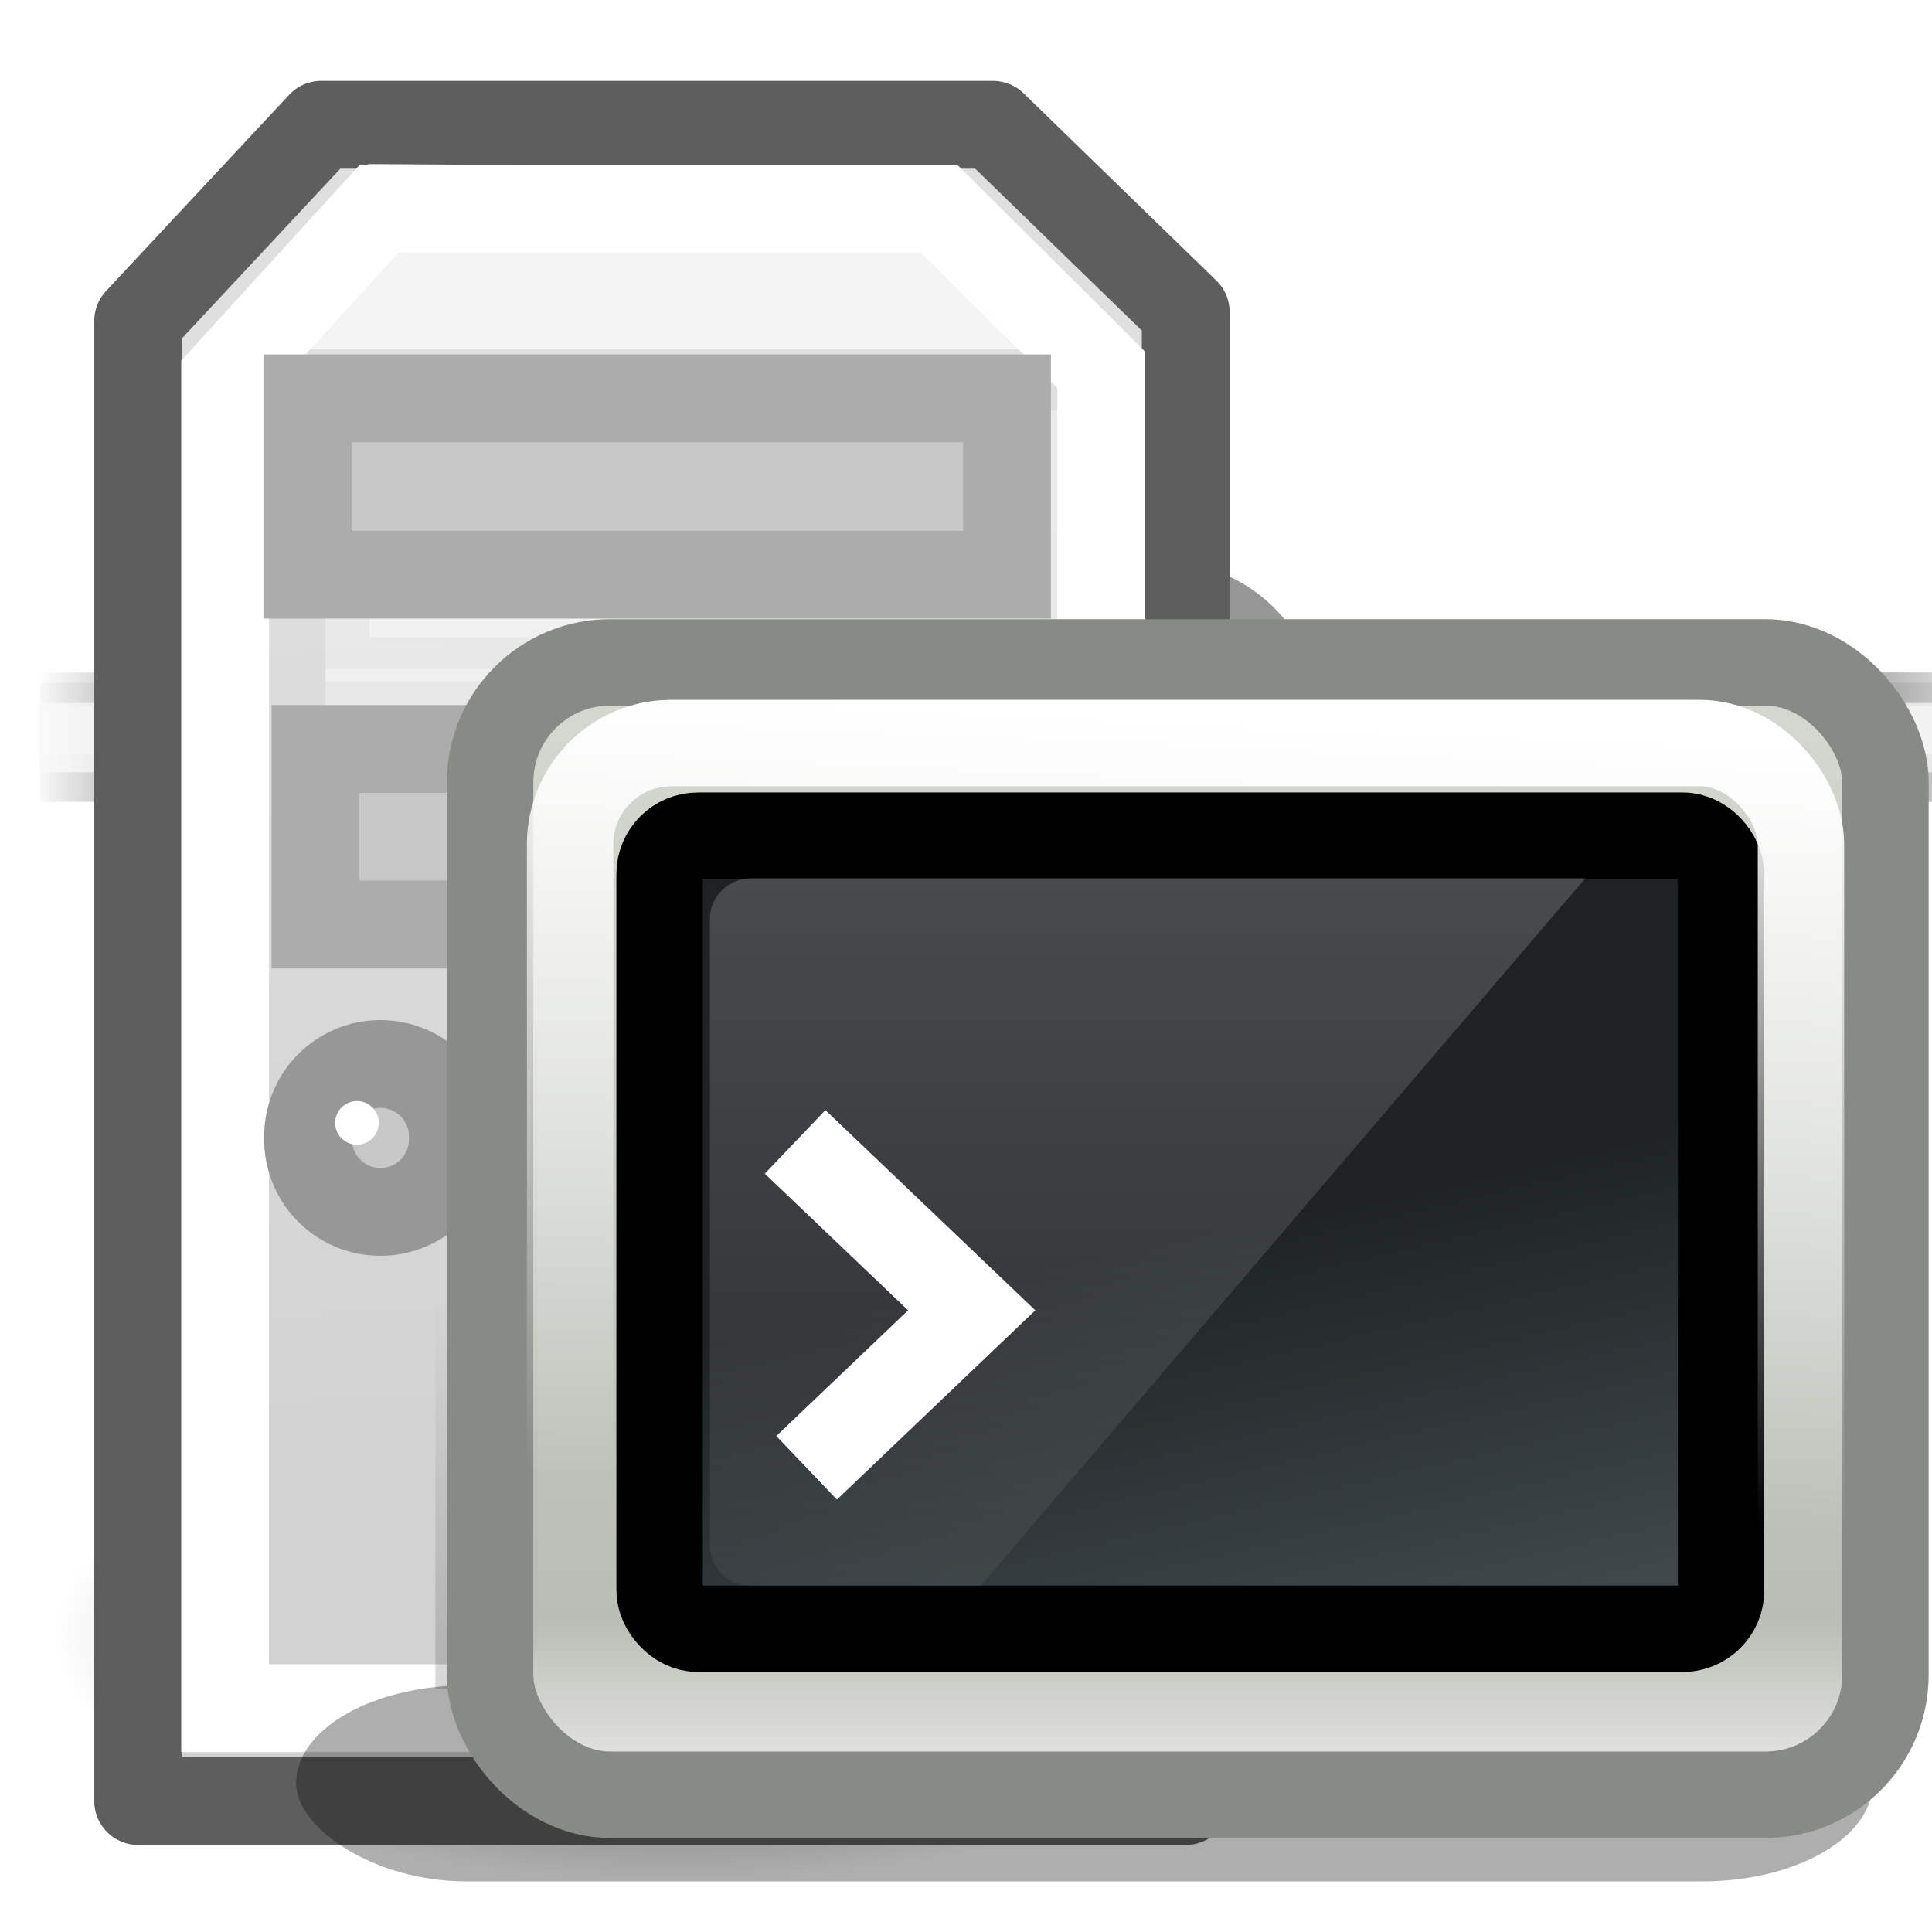 <?xml version="1.0" encoding="UTF-8" standalone="no"?>
<!-- Created with Inkscape (http://www.inkscape.org/) -->
<svg
   xmlns:dc="http://purl.org/dc/elements/1.1/"
   xmlns:cc="http://web.resource.org/cc/"
   xmlns:rdf="http://www.w3.org/1999/02/22-rdf-syntax-ns#"
   xmlns:svg="http://www.w3.org/2000/svg"
   xmlns="http://www.w3.org/2000/svg"
   xmlns:xlink="http://www.w3.org/1999/xlink"
   xmlns:sodipodi="http://sodipodi.sourceforge.net/DTD/sodipodi-0.dtd"
   xmlns:inkscape="http://www.inkscape.org/namespaces/inkscape"
   sodipodi:docname="yast-ssh-server.svg"
   sodipodi:docbase="/home/jimmac/src/cvs/gnome/nld-ui/trunk/tango-yast2-theme/icons/scalable/apps"
   inkscape:version="0.45+devel"
   sodipodi:version="0.32"
   id="svg1288"
   height="22"
   width="22"
   inkscape:output_extension="org.inkscape.output.svg.inkscape"
   version="1.0">
  <defs
     id="defs3">
    <linearGradient
       id="linearGradient5668">
      <stop
         style="stop-color:#1e2224;stop-opacity:1;"
         offset="0"
         id="stop5670" />
      <stop
         style="stop-color:#3f474a;stop-opacity:1;"
         offset="1"
         id="stop5672" />
    </linearGradient>
    <linearGradient
       inkscape:collect="always"
       id="linearGradient5537">
      <stop
         style="stop-color:#ffffff;stop-opacity:1;"
         offset="0"
         id="stop5539" />
      <stop
         style="stop-color:#ffffff;stop-opacity:0;"
         offset="1"
         id="stop5541" />
    </linearGradient>
    <linearGradient
       inkscape:collect="always"
       id="linearGradient5502">
      <stop
         style="stop-color:#ffffff;stop-opacity:1;"
         offset="0"
         id="stop5504" />
      <stop
         style="stop-color:#ffffff;stop-opacity:0;"
         offset="1"
         id="stop5506" />
    </linearGradient>
    <linearGradient
       inkscape:collect="always"
       id="linearGradient5490">
      <stop
         style="stop-color:#d3d7cf;stop-opacity:1;"
         offset="0"
         id="stop5492" />
      <stop
         id="stop5498"
         offset="0.832"
         style="stop-color:#babdb6;stop-opacity:1" />
      <stop
         style="stop-color:#eeeeec;stop-opacity:1"
         offset="1"
         id="stop5494" />
    </linearGradient>
    <linearGradient
       id="linearGradient3264">
      <stop
         id="stop3266"
         offset="0"
         style="stop-color:#c9c9c9;stop-opacity:1;" />
      <stop
         style="stop-color:#f8f8f8;stop-opacity:1;"
         offset="0.25"
         id="stop3276" />
      <stop
         style="stop-color:#e2e2e2;stop-opacity:1;"
         offset="0.5"
         id="stop3272" />
      <stop
         id="stop3274"
         offset="0.75"
         style="stop-color:#b0b0b0;stop-opacity:1;" />
      <stop
         id="stop3268"
         offset="1"
         style="stop-color:#c9c9c9;stop-opacity:1;" />
    </linearGradient>
    <linearGradient
       id="linearGradient4126">
      <stop
         id="stop4128"
         offset="0"
         style="stop-color:#ffffff;stop-opacity:1;" />
      <stop
         id="stop4130"
         offset="1"
         style="stop-color:#ffffff;stop-opacity:0.165;" />
    </linearGradient>
    <radialGradient
       inkscape:collect="always"
       xlink:href="#linearGradient4750"
       id="radialGradient1558"
       gradientUnits="userSpaceOnUse"
       gradientTransform="scale(1.037,0.964)"
       cx="18.634"
       cy="17.486"
       fx="18.934"
       fy="17.81"
       r="40.693" />
    <radialGradient
       inkscape:collect="always"
       xlink:href="#linearGradient4750"
       id="radialGradient1554"
       gradientUnits="userSpaceOnUse"
       gradientTransform="scale(1.037,0.964)"
       cx="18.634"
       cy="17.486"
       fx="18.934"
       fy="17.81"
       r="40.693" />
    <radialGradient
       inkscape:collect="always"
       xlink:href="#linearGradient4750"
       id="radialGradient1550"
       gradientUnits="userSpaceOnUse"
       gradientTransform="scale(1.037,0.964)"
       cx="18.634"
       cy="17.486"
       fx="18.934"
       fy="17.81"
       r="40.693" />
    <radialGradient
       inkscape:collect="always"
       xlink:href="#linearGradient4750"
       id="radialGradient1546"
       gradientUnits="userSpaceOnUse"
       gradientTransform="scale(1.037,0.964)"
       cx="18.634"
       cy="17.486"
       fx="18.934"
       fy="17.81"
       r="40.693" />
    <radialGradient
       inkscape:collect="always"
       xlink:href="#linearGradient4750"
       id="radialGradient1542"
       gradientUnits="userSpaceOnUse"
       gradientTransform="scale(1.037,0.964)"
       cx="18.634"
       cy="17.486"
       fx="18.934"
       fy="17.81"
       r="40.693" />
    <radialGradient
       inkscape:collect="always"
       xlink:href="#linearGradient4750"
       id="radialGradient1538"
       gradientUnits="userSpaceOnUse"
       gradientTransform="scale(1.037,0.964)"
       cx="18.634"
       cy="17.486"
       fx="18.934"
       fy="17.81"
       r="40.693" />
    <radialGradient
       inkscape:collect="always"
       xlink:href="#linearGradient4750"
       id="radialGradient1536"
       gradientUnits="userSpaceOnUse"
       gradientTransform="scale(1.037,0.964)"
       cx="18.634"
       cy="17.486"
       fx="18.934"
       fy="17.81"
       r="40.693" />
    <radialGradient
       inkscape:collect="always"
       xlink:href="#linearGradient4750"
       id="radialGradient1532"
       gradientUnits="userSpaceOnUse"
       gradientTransform="scale(1.037,0.964)"
       cx="18.634"
       cy="17.486"
       fx="18.934"
       fy="17.81"
       r="40.693" />
    <radialGradient
       inkscape:collect="always"
       xlink:href="#linearGradient4750"
       id="radialGradient1528"
       gradientUnits="userSpaceOnUse"
       gradientTransform="scale(1.037,0.964)"
       cx="18.634"
       cy="17.486"
       fx="18.934"
       fy="17.81"
       r="40.693" />
    <radialGradient
       inkscape:collect="always"
       xlink:href="#linearGradient4750"
       id="radialGradient1526"
       gradientUnits="userSpaceOnUse"
       gradientTransform="scale(1.037,0.964)"
       cx="18.634"
       cy="17.486"
       fx="18.934"
       fy="17.81"
       r="40.693" />
    <radialGradient
       inkscape:collect="always"
       xlink:href="#linearGradient4750"
       id="radialGradient1522"
       gradientUnits="userSpaceOnUse"
       gradientTransform="scale(1.037,0.964)"
       cx="18.634"
       cy="17.486"
       fx="18.934"
       fy="17.81"
       r="40.693" />
    <radialGradient
       inkscape:collect="always"
       xlink:href="#linearGradient4750"
       id="radialGradient1518"
       gradientUnits="userSpaceOnUse"
       gradientTransform="scale(1.037,0.964)"
       cx="18.634"
       cy="17.486"
       fx="18.934"
       fy="17.81"
       r="40.693" />
    <radialGradient
       inkscape:collect="always"
       xlink:href="#linearGradient4750"
       id="radialGradient1514"
       gradientUnits="userSpaceOnUse"
       gradientTransform="scale(1.037,0.964)"
       cx="18.634"
       cy="17.486"
       fx="18.934"
       fy="17.81"
       r="40.693" />
    <radialGradient
       inkscape:collect="always"
       xlink:href="#linearGradient4750"
       id="radialGradient1510"
       gradientUnits="userSpaceOnUse"
       gradientTransform="scale(1.037,0.964)"
       cx="18.634"
       cy="17.486"
       fx="18.934"
       fy="17.81"
       r="40.693" />
    <radialGradient
       inkscape:collect="always"
       xlink:href="#linearGradient4750"
       id="radialGradient1506"
       gradientUnits="userSpaceOnUse"
       gradientTransform="scale(1.037,0.964)"
       cx="18.634"
       cy="17.486"
       fx="18.934"
       fy="17.81"
       r="40.693" />
    <radialGradient
       inkscape:collect="always"
       xlink:href="#linearGradient4750"
       id="radialGradient1502"
       gradientUnits="userSpaceOnUse"
       gradientTransform="scale(1.037,0.964)"
       cx="18.634"
       cy="17.486"
       fx="18.934"
       fy="17.81"
       r="40.693" />
    <radialGradient
       inkscape:collect="always"
       xlink:href="#linearGradient4750"
       id="radialGradient1498"
       gradientUnits="userSpaceOnUse"
       gradientTransform="scale(1.037,0.964)"
       cx="18.634"
       cy="17.486"
       fx="18.934"
       fy="17.81"
       r="40.693" />
    <radialGradient
       inkscape:collect="always"
       xlink:href="#linearGradient4750"
       id="radialGradient1494"
       gradientUnits="userSpaceOnUse"
       gradientTransform="scale(1.037,0.964)"
       cx="18.634"
       cy="17.486"
       fx="18.934"
       fy="17.81"
       r="40.693" />
    <radialGradient
       inkscape:collect="always"
       xlink:href="#linearGradient4750"
       id="radialGradient1490"
       gradientUnits="userSpaceOnUse"
       gradientTransform="scale(1.037,0.964)"
       cx="18.634"
       cy="17.486"
       fx="18.934"
       fy="17.81"
       r="40.693" />
    <radialGradient
       inkscape:collect="always"
       xlink:href="#linearGradient4750"
       id="radialGradient1486"
       gradientUnits="userSpaceOnUse"
       gradientTransform="scale(1.037,0.964)"
       cx="18.634"
       cy="17.486"
       fx="18.934"
       fy="17.81"
       r="40.693" />
    <radialGradient
       inkscape:collect="always"
       xlink:href="#linearGradient4750"
       id="radialGradient1482"
       gradientUnits="userSpaceOnUse"
       gradientTransform="scale(1.037,0.964)"
       cx="18.634"
       cy="17.486"
       fx="18.934"
       fy="17.81"
       r="40.693" />
    <radialGradient
       inkscape:collect="always"
       xlink:href="#linearGradient4750"
       id="radialGradient1478"
       gradientUnits="userSpaceOnUse"
       gradientTransform="scale(1.037,0.964)"
       cx="18.634"
       cy="17.486"
       fx="18.934"
       fy="17.81"
       r="40.693" />
    <radialGradient
       inkscape:collect="always"
       xlink:href="#linearGradient4750"
       id="radialGradient1474"
       gradientUnits="userSpaceOnUse"
       gradientTransform="scale(1.037,0.964)"
       cx="18.634"
       cy="17.486"
       fx="18.934"
       fy="17.81"
       r="40.693" />
    <radialGradient
       inkscape:collect="always"
       xlink:href="#linearGradient4750"
       id="radialGradient1470"
       gradientUnits="userSpaceOnUse"
       gradientTransform="scale(1.037,0.964)"
       cx="18.634"
       cy="17.486"
       fx="18.934"
       fy="17.81"
       r="40.693" />
    <radialGradient
       inkscape:collect="always"
       xlink:href="#linearGradient4750"
       id="radialGradient1466"
       gradientUnits="userSpaceOnUse"
       gradientTransform="scale(1.037,0.964)"
       cx="18.634"
       cy="17.486"
       fx="18.934"
       fy="17.81"
       r="40.693" />
    <radialGradient
       inkscape:collect="always"
       xlink:href="#linearGradient4750"
       id="radialGradient1462"
       gradientUnits="userSpaceOnUse"
       gradientTransform="scale(1.037,0.964)"
       cx="18.634"
       cy="17.486"
       fx="18.934"
       fy="17.81"
       r="40.693" />
    <linearGradient
       id="linearGradient4750">
      <stop
         id="stop4752"
         offset="0"
         style="stop-color:#ffffff;stop-opacity:1;" />
      <stop
         id="stop4758"
         offset="0.379"
         style="stop-color:#fefefe;stop-opacity:1;" />
      <stop
         id="stop4754"
         offset="1"
         style="stop-color:#1d1d1d;stop-opacity:1;" />
    </linearGradient>
    <radialGradient
       inkscape:collect="always"
       xlink:href="#linearGradient4750"
       id="radialGradient1460"
       gradientUnits="userSpaceOnUse"
       gradientTransform="scale(1.037,0.964)"
       cx="18.634"
       cy="17.486"
       fx="18.934"
       fy="17.81"
       r="40.693" />
    <linearGradient
       id="linearGradient3962">
      <stop
         id="stop3964"
         offset="0"
         style="stop-color:#d3e9ff;stop-opacity:1;" />
      <stop
         id="stop4134"
         offset="0.155"
         style="stop-color:#d3e9ff;stop-opacity:1;" />
      <stop
         id="stop6898"
         offset="0.75"
         style="stop-color:#4074ae;stop-opacity:1;" />
      <stop
         id="stop3966"
         offset="1"
         style="stop-color:#36486c;stop-opacity:1;" />
    </linearGradient>
    <linearGradient
       inkscape:collect="always"
       id="linearGradient6962">
      <stop
         style="stop-color:#000000;stop-opacity:1;"
         offset="0"
         id="stop6964" />
      <stop
         style="stop-color:#000000;stop-opacity:0;"
         offset="1"
         id="stop6966" />
    </linearGradient>
    <radialGradient
       inkscape:collect="always"
       xlink:href="#linearGradient6962"
       id="radialGradient6968"
       cx="25.75"
       cy="38.125"
       fx="25.75"
       fy="38.125"
       r="18.375"
       gradientTransform="matrix(1,0,0,0.265,0,28.01)"
       gradientUnits="userSpaceOnUse" />
    <linearGradient
       id="linearGradient6732">
      <stop
         style="stop-color:#ffffff;stop-opacity:1;"
         offset="0"
         id="stop6734" />
      <stop
         style="stop-color:#dddddd;stop-opacity:1;"
         offset="1"
         id="stop6736" />
    </linearGradient>
    <linearGradient
       inkscape:collect="always"
       xlink:href="#linearGradient6732"
       id="linearGradient6738"
       x1="16.25"
       y1="12.25"
       x2="31.5"
       y2="36.625"
       gradientUnits="userSpaceOnUse"
       gradientTransform="matrix(0.657,0,0,0.599,17.935,23.11)" />
    <linearGradient
       inkscape:collect="always"
       xlink:href="#linearGradient4356"
       id="linearGradient6958"
       gradientUnits="userSpaceOnUse"
       gradientTransform="matrix(-0.978,0.21,0.21,0.978,61.568,-4.448)"
       x1="22.687"
       y1="36.39"
       x2="21.408"
       y2="35.74" />
    <linearGradient
       inkscape:collect="always"
       id="linearGradient4356">
      <stop
         style="stop-color:#000000;stop-opacity:1;"
         offset="0"
         id="stop4358" />
      <stop
         style="stop-color:#000000;stop-opacity:0;"
         offset="1"
         id="stop4360" />
    </linearGradient>
    <linearGradient
       inkscape:collect="always"
       xlink:href="#linearGradient4356"
       id="linearGradient6956"
       gradientUnits="userSpaceOnUse"
       gradientTransform="matrix(0.983,0.182,-0.182,0.983,12.69,-3.155)"
       x1="20.662"
       y1="35.818"
       x2="22.627"
       y2="36.218" />
    <linearGradient
       id="linearGradient3824">
      <stop
         style="stop-color:#ffffff;stop-opacity:1;"
         offset="0"
         id="stop3826" />
      <stop
         style="stop-color:#c9c9c9;stop-opacity:1;"
         offset="1"
         id="stop3828" />
    </linearGradient>
    <linearGradient
       inkscape:collect="always"
       xlink:href="#linearGradient3824"
       id="linearGradient6954"
       gradientUnits="userSpaceOnUse"
       gradientTransform="translate(7.344,-0.33)"
       x1="30.936"
       y1="29.553"
       x2="30.936"
       y2="35.803" />
    <linearGradient
       id="linearGradient4338">
      <stop
         id="stop4340"
         offset="0"
         style="stop-color:#e9b15e;stop-opacity:1;" />
      <stop
         id="stop4342"
         offset="1"
         style="stop-color:#966416;stop-opacity:1;" />
    </linearGradient>
    <radialGradient
       inkscape:collect="always"
       xlink:href="#linearGradient4338"
       id="radialGradient6952"
       gradientUnits="userSpaceOnUse"
       gradientTransform="matrix(0.788,0,0,0.788,6.221,3.618)"
       cx="29.345"
       cy="17.064"
       fx="29.345"
       fy="17.064"
       r="9.162" />
    <linearGradient
       inkscape:collect="always"
       id="linearGradient3816">
      <stop
         style="stop-color:#000000;stop-opacity:1;"
         offset="0"
         id="stop3818" />
      <stop
         style="stop-color:#000000;stop-opacity:0;"
         offset="1"
         id="stop3820" />
    </linearGradient>
    <radialGradient
       inkscape:collect="always"
       xlink:href="#linearGradient3816"
       id="radialGradient6950"
       gradientUnits="userSpaceOnUse"
       cx="31.113"
       cy="19.009"
       fx="31.113"
       fy="19.009"
       r="8.662" />
    <linearGradient
       id="linearGradient4344">
      <stop
         style="stop-color:#727e0a;stop-opacity:1;"
         offset="0"
         id="stop4346" />
      <stop
         style="stop-color:#5b6508;stop-opacity:1;"
         offset="1"
         id="stop4348" />
    </linearGradient>
    <radialGradient
       inkscape:collect="always"
       xlink:href="#linearGradient4344"
       id="radialGradient6948"
       gradientUnits="userSpaceOnUse"
       gradientTransform="matrix(1.031,0,0,0.682,19.674,14.904)"
       cx="16.215"
       cy="19.836"
       fx="16.215"
       fy="19.836"
       r="13.565" />
    <linearGradient
       id="linearGradient158">
      <stop
         style="stop-color:#686868;stop-opacity:0;"
         offset="0"
         id="stop159" />
      <stop
         style="stop-color:#686868;stop-opacity:1;"
         offset="0.238"
         id="stop162" />
      <stop
         style="stop-color:#686868;stop-opacity:1;"
         offset="0.781"
         id="stop163" />
      <stop
         style="stop-color:#686868;stop-opacity:0;"
         offset="1"
         id="stop160" />
    </linearGradient>
    <linearGradient
       inkscape:collect="always"
       xlink:href="#linearGradient158"
       id="linearGradient175"
       gradientUnits="userSpaceOnUse"
       gradientTransform="matrix(2.74,0,0,0.365,31.378,-10.353)"
       x1="1.642"
       y1="117.827"
       x2="15.343"
       y2="117.827" />
    <linearGradient
       inkscape:collect="always"
       xlink:href="#linearGradient272"
       id="linearGradient283"
       gradientUnits="userSpaceOnUse"
       gradientTransform="matrix(8.169,0,0,0.221,31.378,-48.274)"
       x1="0.612"
       y1="372.578"
       x2="5.086"
       y2="372.578" />
    <linearGradient
       id="linearGradient272">
      <stop
         style="stop-color:#474747;stop-opacity:0;"
         offset="0"
         id="stop273" />
      <stop
         style="stop-color:#474747;stop-opacity:1;"
         offset="0.1"
         id="stop275" />
      <stop
         style="stop-color:#474747;stop-opacity:1;"
         offset="0.9"
         id="stop276" />
      <stop
         style="stop-color:#474747;stop-opacity:0;"
         offset="1"
         id="stop274" />
    </linearGradient>
    <linearGradient
       inkscape:collect="always"
       xlink:href="#linearGradient272"
       id="linearGradient271"
       gradientTransform="matrix(8.169,0,0,0.229,31.378,-46.267)"
       x1="0.612"
       y1="372.578"
       x2="5.086"
       y2="372.578"
       gradientUnits="userSpaceOnUse" />
    <linearGradient
       id="linearGradient178">
      <stop
         style="stop-color:#ffffff;stop-opacity:0;"
         offset="0"
         id="stop179" />
      <stop
         style="stop-color:#ffffff;stop-opacity:0.707;"
         offset="0.108"
         id="stop180" />
      <stop
         style="stop-color:#ffffff;stop-opacity:0.707;"
         offset="0.921"
         id="stop181" />
      <stop
         style="stop-color:#ffffff;stop-opacity:0;"
         offset="1"
         id="stop182" />
    </linearGradient>
    <linearGradient
       inkscape:collect="always"
       xlink:href="#linearGradient178"
       id="linearGradient177"
       gradientUnits="userSpaceOnUse"
       gradientTransform="matrix(2.74,0,0,0.148,31.378,14.833)"
       x1="1.642"
       y1="117.827"
       x2="15.343"
       y2="117.827" />
    <linearGradient
       id="linearGradient4543"
       inkscape:collect="always">
      <stop
         id="stop4545"
         offset="0"
         style="stop-color:#000000;stop-opacity:1;" />
      <stop
         id="stop4547"
         offset="1"
         style="stop-color:#000000;stop-opacity:0;" />
    </linearGradient>
    <linearGradient
       id="linearGradient4509">
      <stop
         style="stop-color:#000000;stop-opacity:1;"
         offset="0"
         id="stop4511" />
      <stop
         style="stop-color:#000000;stop-opacity:0;"
         offset="1"
         id="stop4513" />
    </linearGradient>
    <linearGradient
       id="linearGradient4449"
       inkscape:collect="always">
      <stop
         id="stop4451"
         offset="0"
         style="stop-color:#ffffff;stop-opacity:1;" />
      <stop
         id="stop4453"
         offset="1"
         style="stop-color:#ffffff;stop-opacity:0;" />
    </linearGradient>
    <linearGradient
       id="linearGradient4420"
       inkscape:collect="always">
      <stop
         id="stop4422"
         offset="0"
         style="stop-color:#ffffff;stop-opacity:1;" />
      <stop
         id="stop4424"
         offset="1"
         style="stop-color:#ffffff;stop-opacity:0;" />
    </linearGradient>
    <linearGradient
       id="linearGradient4412"
       inkscape:collect="always">
      <stop
         id="stop4414"
         offset="0"
         style="stop-color:#ffffff;stop-opacity:1;" />
      <stop
         id="stop4416"
         offset="1"
         style="stop-color:#ffffff;stop-opacity:0;" />
    </linearGradient>
    <linearGradient
       id="linearGradient4400">
      <stop
         id="stop4402"
         offset="0"
         style="stop-color:#979797;stop-opacity:1;" />
      <stop
         id="stop4404"
         offset="1"
         style="stop-color:#c8c8c8;stop-opacity:1;" />
    </linearGradient>
    <linearGradient
       id="linearGradient4386">
      <stop
         id="stop4388"
         offset="0"
         style="stop-color:#d2d2d2;stop-opacity:1;" />
      <stop
         id="stop4390"
         offset="1"
         style="stop-color:#dfdfdf;stop-opacity:1;" />
    </linearGradient>
    <linearGradient
       inkscape:collect="always"
       xlink:href="#linearGradient5490"
       id="linearGradient5496"
       x1="32.438"
       y1="22.823"
       x2="32.438"
       y2="44.513"
       gradientUnits="userSpaceOnUse"
       gradientTransform="matrix(0.69,0,0,0.655,25.746,-3.819)" />
    <linearGradient
       inkscape:collect="always"
       xlink:href="#linearGradient5502"
       id="linearGradient5508"
       x1="33.067"
       y1="22"
       x2="32.416"
       y2="38.073"
       gradientUnits="userSpaceOnUse"
       gradientTransform="matrix(0.667,0,0,0.651,26.575,-3.405)" />
    <linearGradient
       inkscape:collect="always"
       xlink:href="#linearGradient5502"
       id="linearGradient5512"
       gradientUnits="userSpaceOnUse"
       x1="32.723"
       y1="42.765"
       x2="32.416"
       y2="38.073"
       gradientTransform="matrix(0.665,0,0,0.613,26.622,-2.211)" />
    <linearGradient
       inkscape:collect="always"
       xlink:href="#linearGradient5537"
       id="linearGradient5543"
       x1="34.875"
       y1="16.766"
       x2="34.875"
       y2="47.542"
       gradientUnits="userSpaceOnUse"
       gradientTransform="matrix(0.667,0,0,0.666,26.325,-4.053)" />
    <filter
       inkscape:collect="always"
       id="filter5591"
       x="-0.05"
       width="1.101"
       y="-0.403"
       height="1.807">
      <feGaussianBlur
         inkscape:collect="always"
         stdDeviation="0.654"
         id="feGaussianBlur5593" />
    </filter>
    <radialGradient
       inkscape:collect="always"
       xlink:href="#linearGradient4543"
       id="radialGradient5621"
       gradientUnits="userSpaceOnUse"
       gradientTransform="matrix(1,0,0,0.394,0,23.442)"
       cx="23.537"
       cy="38.707"
       fx="23.537"
       fy="38.707"
       r="14.344" />
    <linearGradient
       inkscape:collect="always"
       xlink:href="#linearGradient4386"
       id="linearGradient5623"
       gradientUnits="userSpaceOnUse"
       gradientTransform="matrix(1.106,0,0,1.024,-42.703,0.424)"
       x1="24.35"
       y1="34.464"
       x2="23.234"
       y2="10.018" />
    <linearGradient
       inkscape:collect="always"
       xlink:href="#linearGradient4420"
       id="linearGradient5625"
       gradientUnits="userSpaceOnUse"
       gradientTransform="matrix(0.956,0,0,1,-39.13,0)"
       x1="27.325"
       y1="26.888"
       x2="22.312"
       y2="26.787" />
    <linearGradient
       inkscape:collect="always"
       xlink:href="#linearGradient4412"
       id="linearGradient5627"
       gradientUnits="userSpaceOnUse"
       gradientTransform="matrix(0.956,0,0,1,-39.13,0)"
       x1="27.325"
       y1="26.888"
       x2="22.312"
       y2="26.787" />
    <linearGradient
       inkscape:collect="always"
       xlink:href="#linearGradient4449"
       id="linearGradient5629"
       gradientUnits="userSpaceOnUse"
       gradientTransform="translate(-37.293,0)"
       x1="16.364"
       y1="39.919"
       x2="16.364"
       y2="30.928" />
    <linearGradient
       inkscape:collect="always"
       xlink:href="#linearGradient4449"
       id="linearGradient5631"
       gradientUnits="userSpaceOnUse"
       gradientTransform="translate(-35.293,0)"
       x1="16.364"
       y1="39.919"
       x2="16.364"
       y2="30.928" />
    <linearGradient
       inkscape:collect="always"
       xlink:href="#linearGradient4449"
       id="linearGradient5633"
       gradientUnits="userSpaceOnUse"
       gradientTransform="translate(-33.293,0)"
       x1="16.364"
       y1="39.919"
       x2="16.364"
       y2="30.928" />
    <linearGradient
       inkscape:collect="always"
       xlink:href="#linearGradient4449"
       id="linearGradient5635"
       gradientUnits="userSpaceOnUse"
       gradientTransform="translate(-31.293,0)"
       x1="16.364"
       y1="39.919"
       x2="16.364"
       y2="30.928" />
    <linearGradient
       inkscape:collect="always"
       xlink:href="#linearGradient4449"
       id="linearGradient5637"
       gradientUnits="userSpaceOnUse"
       gradientTransform="translate(-29.293,0)"
       x1="16.364"
       y1="39.919"
       x2="16.364"
       y2="30.928" />
    <linearGradient
       inkscape:collect="always"
       xlink:href="#linearGradient4449"
       id="linearGradient5639"
       gradientUnits="userSpaceOnUse"
       gradientTransform="translate(-27.293,0)"
       x1="16.364"
       y1="39.919"
       x2="16.364"
       y2="30.928" />
    <linearGradient
       inkscape:collect="always"
       xlink:href="#linearGradient4509"
       id="linearGradient5641"
       gradientUnits="userSpaceOnUse"
       gradientTransform="translate(-38.384,0)"
       x1="16.364"
       y1="39.919"
       x2="16.364"
       y2="30.928" />
    <linearGradient
       inkscape:collect="always"
       xlink:href="#linearGradient4509"
       id="linearGradient5643"
       gradientUnits="userSpaceOnUse"
       gradientTransform="translate(-36.384,0)"
       x1="16.364"
       y1="39.919"
       x2="16.364"
       y2="30.928" />
    <linearGradient
       inkscape:collect="always"
       xlink:href="#linearGradient4509"
       id="linearGradient5645"
       gradientUnits="userSpaceOnUse"
       gradientTransform="translate(-34.384,0)"
       x1="16.364"
       y1="39.919"
       x2="16.364"
       y2="30.928" />
    <linearGradient
       inkscape:collect="always"
       xlink:href="#linearGradient4509"
       id="linearGradient5647"
       gradientUnits="userSpaceOnUse"
       gradientTransform="translate(-32.384,0)"
       x1="16.364"
       y1="39.919"
       x2="16.364"
       y2="30.928" />
    <linearGradient
       inkscape:collect="always"
       xlink:href="#linearGradient4509"
       id="linearGradient5649"
       gradientUnits="userSpaceOnUse"
       gradientTransform="translate(-30.384,0)"
       x1="16.364"
       y1="39.919"
       x2="16.364"
       y2="30.928" />
    <linearGradient
       inkscape:collect="always"
       xlink:href="#linearGradient158"
       id="linearGradient5658"
       gradientUnits="userSpaceOnUse"
       gradientTransform="matrix(2.74,0,0,0.365,31.378,-10.353)"
       x1="1.642"
       y1="117.827"
       x2="15.343"
       y2="117.827" />
    <linearGradient
       inkscape:collect="always"
       xlink:href="#linearGradient272"
       id="linearGradient5660"
       gradientUnits="userSpaceOnUse"
       gradientTransform="matrix(8.169,0,0,0.221,31.378,-48.274)"
       x1="0.612"
       y1="372.578"
       x2="5.086"
       y2="372.578" />
    <linearGradient
       inkscape:collect="always"
       xlink:href="#linearGradient272"
       id="linearGradient5662"
       gradientUnits="userSpaceOnUse"
       gradientTransform="matrix(8.169,0,0,0.229,31.378,-46.267)"
       x1="0.612"
       y1="372.578"
       x2="5.086"
       y2="372.578" />
    <linearGradient
       inkscape:collect="always"
       xlink:href="#linearGradient178"
       id="linearGradient5664"
       gradientUnits="userSpaceOnUse"
       gradientTransform="matrix(2.74,0,0,0.148,31.378,14.833)"
       x1="1.642"
       y1="117.827"
       x2="15.343"
       y2="117.827" />
    <linearGradient
       inkscape:collect="always"
       xlink:href="#linearGradient5668"
       id="linearGradient5674"
       x1="30.992"
       y1="33.015"
       x2="33.084"
       y2="42.064"
       gradientUnits="userSpaceOnUse"
       gradientTransform="matrix(0.697,0,0,0.68,25.617,-4.621)" />
    <linearGradient
       inkscape:collect="always"
       xlink:href="#linearGradient5490"
       id="linearGradient5703"
       gradientUnits="userSpaceOnUse"
       gradientTransform="matrix(0.69,0,0,0.655,25.746,-3.819)"
       x1="32.438"
       y1="22.823"
       x2="32.438"
       y2="44.513" />
    <linearGradient
       inkscape:collect="always"
       xlink:href="#linearGradient5668"
       id="linearGradient5705"
       gradientUnits="userSpaceOnUse"
       gradientTransform="matrix(0.697,0,0,0.68,25.617,-4.621)"
       x1="30.992"
       y1="33.015"
       x2="33.084"
       y2="42.064" />
    <linearGradient
       inkscape:collect="always"
       xlink:href="#linearGradient5502"
       id="linearGradient5707"
       gradientUnits="userSpaceOnUse"
       gradientTransform="matrix(0.667,0,0,0.651,26.575,-3.405)"
       x1="33.067"
       y1="22"
       x2="32.416"
       y2="38.073" />
    <linearGradient
       inkscape:collect="always"
       xlink:href="#linearGradient5502"
       id="linearGradient5709"
       gradientUnits="userSpaceOnUse"
       gradientTransform="matrix(0.665,0,0,0.613,26.622,-2.211)"
       x1="32.723"
       y1="42.765"
       x2="32.416"
       y2="38.073" />
    <linearGradient
       inkscape:collect="always"
       xlink:href="#linearGradient5537"
       id="linearGradient5711"
       gradientUnits="userSpaceOnUse"
       gradientTransform="matrix(0.667,0,0,0.666,26.325,-4.053)"
       x1="34.875"
       y1="16.766"
       x2="34.875"
       y2="47.542" />
    <linearGradient
       inkscape:collect="always"
       xlink:href="#linearGradient5490"
       id="linearGradient5723"
       gradientUnits="userSpaceOnUse"
       gradientTransform="matrix(0.69,0,0,0.655,25.746,-3.819)"
       x1="32.438"
       y1="22.823"
       x2="32.438"
       y2="44.513" />
    <linearGradient
       inkscape:collect="always"
       xlink:href="#linearGradient5668"
       id="linearGradient5725"
       gradientUnits="userSpaceOnUse"
       gradientTransform="matrix(0.697,0,0,0.68,25.617,-4.621)"
       x1="30.992"
       y1="33.015"
       x2="33.084"
       y2="42.064" />
    <linearGradient
       inkscape:collect="always"
       xlink:href="#linearGradient5502"
       id="linearGradient5727"
       gradientUnits="userSpaceOnUse"
       gradientTransform="matrix(0.667,0,0,0.651,26.575,-3.405)"
       x1="33.067"
       y1="22"
       x2="32.416"
       y2="38.073" />
    <linearGradient
       inkscape:collect="always"
       xlink:href="#linearGradient5502"
       id="linearGradient5729"
       gradientUnits="userSpaceOnUse"
       gradientTransform="matrix(0.665,0,0,0.613,26.622,-2.211)"
       x1="32.723"
       y1="42.765"
       x2="32.416"
       y2="38.073" />
    <linearGradient
       inkscape:collect="always"
       xlink:href="#linearGradient5537"
       id="linearGradient5731"
       gradientUnits="userSpaceOnUse"
       gradientTransform="matrix(0.667,0,0,0.666,26.325,-4.053)"
       x1="34.875"
       y1="16.766"
       x2="34.875"
       y2="47.542" />
    <linearGradient
       inkscape:collect="always"
       xlink:href="#linearGradient5490"
       id="linearGradient5741"
       gradientUnits="userSpaceOnUse"
       gradientTransform="matrix(0.69,0,0,0.655,25.746,-3.819)"
       x1="32.438"
       y1="22.823"
       x2="32.438"
       y2="44.513" />
    <linearGradient
       inkscape:collect="always"
       xlink:href="#linearGradient5668"
       id="linearGradient5743"
       gradientUnits="userSpaceOnUse"
       gradientTransform="matrix(0.697,0,0,0.68,25.617,-4.621)"
       x1="30.992"
       y1="33.015"
       x2="33.084"
       y2="42.064" />
    <linearGradient
       inkscape:collect="always"
       xlink:href="#linearGradient5502"
       id="linearGradient5745"
       gradientUnits="userSpaceOnUse"
       gradientTransform="matrix(0.667,0,0,0.651,26.575,-3.405)"
       x1="33.067"
       y1="22"
       x2="32.416"
       y2="38.073" />
    <linearGradient
       inkscape:collect="always"
       xlink:href="#linearGradient5502"
       id="linearGradient5747"
       gradientUnits="userSpaceOnUse"
       gradientTransform="matrix(0.665,0,0,0.613,26.622,-2.211)"
       x1="32.723"
       y1="42.765"
       x2="32.416"
       y2="38.073" />
    <linearGradient
       inkscape:collect="always"
       xlink:href="#linearGradient5537"
       id="linearGradient5749"
       gradientUnits="userSpaceOnUse"
       gradientTransform="matrix(0.667,0,0,0.666,26.325,-4.053)"
       x1="34.875"
       y1="16.766"
       x2="34.875"
       y2="47.542" />
    <linearGradient
       inkscape:collect="always"
       xlink:href="#linearGradient5537"
       id="linearGradient5752"
       gradientUnits="userSpaceOnUse"
       gradientTransform="matrix(0.538,0,0,0.51,-2.741,-2.798)"
       x1="34.875"
       y1="16.766"
       x2="34.875"
       y2="47.542" />
    <linearGradient
       inkscape:collect="always"
       xlink:href="#linearGradient5502"
       id="linearGradient5755"
       gradientUnits="userSpaceOnUse"
       gradientTransform="matrix(0.537,0,0,0.492,-4.164,-1.633)"
       x1="32.723"
       y1="42.765"
       x2="32.416"
       y2="38.073" />
    <linearGradient
       inkscape:collect="always"
       xlink:href="#linearGradient5502"
       id="linearGradient5758"
       gradientUnits="userSpaceOnUse"
       gradientTransform="matrix(0.517,0,0,0.557,-2.52,-4.06)"
       x1="33.067"
       y1="22"
       x2="32.416"
       y2="38.073" />
    <linearGradient
       inkscape:collect="always"
       xlink:href="#linearGradient5668"
       id="linearGradient5762"
       gradientUnits="userSpaceOnUse"
       gradientTransform="matrix(0.526,0,0,0.528,-2.733,-3.392)"
       x1="30.992"
       y1="33.015"
       x2="33.084"
       y2="42.064" />
    <linearGradient
       inkscape:collect="always"
       xlink:href="#linearGradient5490"
       id="linearGradient5765"
       gradientUnits="userSpaceOnUse"
       gradientTransform="matrix(0.548,0,0,0.563,-3.455,-4.552)"
       x1="32.438"
       y1="22.823"
       x2="32.438"
       y2="44.513" />
  </defs>
  <sodipodi:namedview
     inkscape:showpageshadow="false"
     showborder="true"
     inkscape:window-y="250"
     inkscape:window-x="265"
     inkscape:window-height="758"
     inkscape:window-width="818"
     inkscape:document-units="px"
     inkscape:grid-bbox="true"
     showgrid="false"
     inkscape:current-layer="layer1"
     inkscape:cy="-3.857436"
     inkscape:cx="31.831694"
     inkscape:zoom="1"
     inkscape:pageshadow="2"
     inkscape:pageopacity="0.0"
     borderopacity="0.427"
     bordercolor="#666666"
     pagecolor="#ffffff"
     id="base"
     width="22px"
     height="22px">
    <inkscape:grid
       type="xygrid"
       id="grid5484" />
  </sodipodi:namedview>
  <g
     inkscape:groupmode="layer"
     inkscape:label="Layer 1"
     id="layer1">
    <g
       id="g5651"
       transform="matrix(0.491,0,0,0.503,4.5870637e-2,-3.424)">
      <g
         id="g5391"
         style="opacity:0.634"
         transform="matrix(1.249,0,0,0.675,-44.608,1.577)">
        <rect
           style="color:#000000;fill:url(#linearGradient5658);fill-opacity:1;fill-rule:nonzero;stroke:none;stroke-width:1;stroke-linecap:butt;stroke-linejoin:miter;marker:none;marker-start:none;marker-mid:none;marker-end:none;stroke-miterlimit:4;stroke-dashoffset:0;stroke-opacity:1;visibility:visible;display:block;overflow:visible"
           id="rect69"
           width="36.543"
           height="4"
           x="36.378"
           y="30.647" />
        <rect
           style="color:#000000;fill:url(#linearGradient5660);fill-opacity:1;fill-rule:nonzero;stroke:none;stroke-width:1;stroke-linecap:butt;stroke-linejoin:miter;marker:none;marker-start:none;marker-mid:none;marker-end:none;stroke-miterlimit:4;stroke-dashoffset:0;stroke-opacity:1;visibility:visible;display:block;overflow:visible"
           id="rect255"
           width="36.543"
           height="0.99"
           x="36.378"
           y="33.649" />
        <rect
           style="color:#000000;fill:url(#linearGradient5662);fill-opacity:1;fill-rule:nonzero;stroke:none;stroke-width:1;stroke-linecap:butt;stroke-linejoin:miter;marker:none;marker-start:none;marker-mid:none;marker-end:none;stroke-miterlimit:4;stroke-dashoffset:0;stroke-opacity:1;visibility:visible;display:block;overflow:visible"
           id="rect250"
           width="36.543"
           height="1.023"
           x="36.378"
           y="30.301" />
        <rect
           style="color:#000000;fill:url(#linearGradient5664);fill-opacity:1;fill-rule:nonzero;stroke:none;stroke-width:1;stroke-linecap:butt;stroke-linejoin:miter;marker:none;marker-start:none;marker-mid:none;marker-end:none;stroke-miterlimit:4;stroke-dashoffset:0;stroke-opacity:1;visibility:visible;display:block;overflow:visible"
           id="rect176"
           width="36.543"
           height="1.619"
           x="36.378"
           y="31.425" />
      </g>
    </g>
    <g
       id="g5595"
       transform="matrix(0.491,0,0,0.491,15.769,-0.37)">
      <path
         transform="translate(-40,0)"
         sodipodi:type="arc"
         style="opacity:0.617;color:#000000;fill:url(#radialGradient5621);fill-opacity:1;fill-rule:evenodd;stroke:none;stroke-width:1;stroke-linecap:butt;stroke-linejoin:miter;marker:none;marker-start:none;marker-mid:none;marker-end:none;stroke-miterlimit:4;stroke-dasharray:none;stroke-dashoffset:0;stroke-opacity:1;visibility:visible;display:inline;overflow:visible"
         id="path4541"
         sodipodi:cx="23.536554"
         sodipodi:cy="38.706596"
         sodipodi:rx="14.344166"
         sodipodi:ry="5.6568542"
         d="M 37.881,38.707 A 14.344,5.657 0 1 1 9.192,38.707 A 14.344,5.657 0 1 1 37.881,38.707 z" />
      <path
         transform="matrix(1.176,0,0,1.176,-82.729,-13.421)"
         d="M 68.185,26.231 A 2.172,2.172 0 1 1 63.842,26.231 A 2.172,2.172 0 1 1 68.185,26.231 z"
         sodipodi:ry="2.171828"
         sodipodi:rx="2.171828"
         sodipodi:cy="26.231213"
         sodipodi:cx="66.013466"
         id="path5666"
         style="opacity:1;color:#000000;fill:#c8c8c8;fill-opacity:1;fill-rule:evenodd;stroke:#979797;stroke-width:1.732;stroke-linecap:butt;stroke-linejoin:miter;marker:none;marker-start:none;marker-mid:none;marker-end:none;stroke-miterlimit:4;stroke-dasharray:none;stroke-dashoffset:0;stroke-opacity:1;visibility:visible;display:inline;overflow:visible"
         sodipodi:type="arc" />
      <path
         style="fill:url(#linearGradient5623);fill-opacity:1;fill-rule:evenodd;stroke:#5e5e5e;stroke-width:2.036px;stroke-linecap:round;stroke-linejoin:round;stroke-opacity:1"
         d="M -28.912,8.197 L -28.912,42.524 L -4.617,42.524 L -4.617,7.99 L -9.087,3.647 L -24.666,3.647 L -28.912,8.197 z"
         id="path3626"
         sodipodi:nodetypes="ccccccc" />
      <path
         style="fill:#ffffff;fill-opacity:0.655;fill-rule:evenodd;stroke:none;stroke-width:1px;stroke-linecap:butt;stroke-linejoin:miter;stroke-opacity:1"
         d="M -23.571,4.552 L -27,8.857 L -6.714,8.857 L -10.429,4.678 L -23.571,4.552 z"
         id="path5791" />
      <rect
         y="11.291"
         x="-23.549"
         height="4.243"
         width="15.601"
         id="rect4553"
         style="opacity:0.349;color:#000000;fill:#ffffff;fill-opacity:1;fill-rule:evenodd;stroke:#ffffff;stroke-width:2.036;stroke-linecap:butt;stroke-linejoin:miter;marker:none;marker-start:none;marker-mid:none;marker-end:none;stroke-miterlimit:4;stroke-dasharray:none;stroke-dashoffset:0;stroke-opacity:1;visibility:visible;display:inline;overflow:visible" />
      <path
         id="path4394"
         d="M -26.895,9.511 L -26.895,40.369 L -6.575,40.369 L -6.575,9.332 L -10.338,5.59 L -23.32,5.59 L -26.895,9.511 z"
         style="fill:none;fill-opacity:1;fill-rule:evenodd;stroke:#ffffff;stroke-width:2.036;stroke-linecap:butt;stroke-linejoin:miter;stroke-miterlimit:4;stroke-dasharray:none;stroke-opacity:1"
         sodipodi:nodetypes="ccccccc" />
      <path
         sodipodi:type="arc"
         style="opacity:1;color:#000000;fill:#c8c8c8;fill-opacity:1;fill-rule:evenodd;stroke:#979797;stroke-width:2.634;stroke-linecap:butt;stroke-linejoin:miter;marker:none;marker-start:none;marker-mid:none;marker-end:none;stroke-miterlimit:4;stroke-dasharray:none;stroke-dashoffset:0;stroke-opacity:1;visibility:visible;display:inline;overflow:visible"
         id="path4396"
         sodipodi:cx="66.013466"
         sodipodi:cy="26.231213"
         sodipodi:rx="2.171828"
         sodipodi:ry="2.171828"
         d="M 68.185,26.231 A 2.172,2.172 0 1 1 63.842,26.231 A 2.172,2.172 0 1 1 68.185,26.231 z"
         transform="matrix(0.773,0,0,0.773,-74.321,6.868)" />
      <rect
         y="23.559"
         x="-18.458"
         height="5.042"
         width="10.897"
         id="rect4408"
         style="opacity:0.526;color:#000000;fill:url(#linearGradient5625);fill-opacity:1;fill-rule:evenodd;stroke:url(#linearGradient5627);stroke-width:2.036;stroke-linecap:butt;stroke-linejoin:miter;marker:none;marker-start:none;marker-mid:none;marker-end:none;stroke-miterlimit:4;stroke-dasharray:none;stroke-dashoffset:0;stroke-opacity:1;visibility:visible;display:inline;overflow:visible" />
      <rect
         style="opacity:1;color:#000000;fill:#c8c8c8;fill-opacity:1;fill-rule:evenodd;stroke:#acacac;stroke-width:2.036;stroke-linecap:butt;stroke-linejoin:miter;marker:none;marker-start:none;marker-mid:none;marker-end:none;stroke-miterlimit:4;stroke-dasharray:none;stroke-dashoffset:0;stroke-opacity:1;visibility:visible;display:inline;overflow:visible"
         id="rect4398"
         width="10.449"
         height="4.063"
         x="-19.229"
         y="26.114" />
      <rect
         style="opacity:0.349;color:#000000;fill:#ffffff;fill-opacity:1;fill-rule:evenodd;stroke:#ffffff;stroke-width:2.036;stroke-linecap:butt;stroke-linejoin:miter;marker:none;marker-start:none;marker-mid:none;marker-end:none;stroke-miterlimit:4;stroke-dasharray:none;stroke-dashoffset:0;stroke-opacity:1;visibility:visible;display:inline;overflow:visible"
         id="rect4551"
         width="15.601"
         height="4.243"
         x="-23.549"
         y="17.291" />
      <rect
         y="18.124"
         x="-24.8"
         height="4.07"
         width="16.039"
         id="rect4430"
         style="opacity:1;color:#000000;fill:#c8c8c8;fill-opacity:1;fill-rule:evenodd;stroke:#acacac;stroke-width:2.036;stroke-linecap:butt;stroke-linejoin:miter;marker:none;marker-start:none;marker-mid:none;marker-end:none;stroke-miterlimit:4;stroke-dasharray:none;stroke-dashoffset:0;stroke-opacity:1;visibility:visible;display:inline;overflow:visible" />
      <rect
         style="opacity:1;color:#000000;fill:#c8c8c8;fill-opacity:1;fill-rule:evenodd;stroke:#acacac;stroke-width:2.036;stroke-linecap:butt;stroke-linejoin:miter;marker:none;marker-start:none;marker-mid:none;marker-end:none;stroke-miterlimit:4;stroke-dasharray:none;stroke-dashoffset:0;stroke-opacity:1;visibility:visible;display:inline;overflow:visible"
         id="rect4436"
         width="16.218"
         height="4.09"
         x="-24.98"
         y="9.992" />
      <path
         transform="translate(-40,1.22)"
         sodipodi:type="arc"
         style="opacity:1;color:#000000;fill:#ffffff;fill-opacity:1;fill-rule:evenodd;stroke:none;stroke-width:1;stroke-linecap:butt;stroke-linejoin:miter;marker:none;marker-start:none;marker-mid:none;marker-end:none;stroke-miterlimit:4;stroke-dasharray:none;stroke-dashoffset:0;stroke-opacity:1;visibility:visible;display:inline;overflow:visible"
         id="path4445"
         sodipodi:cx="16.162441"
         sodipodi:cy="25.574614"
         sodipodi:rx="0.50507629"
         sodipodi:ry="0.50507629"
         d="M 16.668,25.575 A 0.505,0.505 0 1 1 15.657,25.575 A 0.505,0.505 0 1 1 16.668,25.575 z" />
      <rect
         y="29.817"
         x="-20.928"
         height="10.102"
         width="1.01"
         id="rect4457"
         style="opacity:1;color:#000000;fill:url(#linearGradient5629);fill-opacity:1;fill-rule:evenodd;stroke:none;stroke-width:1;stroke-linecap:butt;stroke-linejoin:miter;marker:none;marker-start:none;marker-mid:none;marker-end:none;stroke-miterlimit:4;stroke-dasharray:none;stroke-dashoffset:0;stroke-opacity:1;visibility:visible;display:inline;overflow:visible" />
      <rect
         style="opacity:1;color:#000000;fill:url(#linearGradient5631);fill-opacity:1;fill-rule:evenodd;stroke:none;stroke-width:1;stroke-linecap:butt;stroke-linejoin:miter;marker:none;marker-start:none;marker-mid:none;marker-end:none;stroke-miterlimit:4;stroke-dasharray:none;stroke-dashoffset:0;stroke-opacity:1;visibility:visible;display:inline;overflow:visible"
         id="rect4461"
         width="1.01"
         height="10.102"
         x="-18.928"
         y="29.817" />
      <rect
         y="29.817"
         x="-16.928"
         height="10.102"
         width="1.01"
         id="rect4465"
         style="opacity:1;color:#000000;fill:url(#linearGradient5633);fill-opacity:1;fill-rule:evenodd;stroke:none;stroke-width:1;stroke-linecap:butt;stroke-linejoin:miter;marker:none;marker-start:none;marker-mid:none;marker-end:none;stroke-miterlimit:4;stroke-dasharray:none;stroke-dashoffset:0;stroke-opacity:1;visibility:visible;display:inline;overflow:visible" />
      <rect
         style="opacity:1;color:#000000;fill:url(#linearGradient5635);fill-opacity:1;fill-rule:evenodd;stroke:none;stroke-width:1;stroke-linecap:butt;stroke-linejoin:miter;marker:none;marker-start:none;marker-mid:none;marker-end:none;stroke-miterlimit:4;stroke-dasharray:none;stroke-dashoffset:0;stroke-opacity:1;visibility:visible;display:inline;overflow:visible"
         id="rect4469"
         width="1.01"
         height="10.102"
         x="-14.928"
         y="29.817" />
      <rect
         y="29.817"
         x="-12.928"
         height="10.102"
         width="1.01"
         id="rect4473"
         style="opacity:1;color:#000000;fill:url(#linearGradient5637);fill-opacity:1;fill-rule:evenodd;stroke:none;stroke-width:1;stroke-linecap:butt;stroke-linejoin:miter;marker:none;marker-start:none;marker-mid:none;marker-end:none;stroke-miterlimit:4;stroke-dasharray:none;stroke-dashoffset:0;stroke-opacity:1;visibility:visible;display:inline;overflow:visible" />
      <rect
         style="opacity:0.543;color:#000000;fill:url(#linearGradient5639);fill-opacity:1;fill-rule:evenodd;stroke:none;stroke-width:1;stroke-linecap:butt;stroke-linejoin:miter;marker:none;marker-start:none;marker-mid:none;marker-end:none;stroke-miterlimit:4;stroke-dasharray:none;stroke-dashoffset:0;stroke-opacity:1;visibility:visible;display:inline;overflow:visible"
         id="rect4477"
         width="1.01"
         height="10.102"
         x="-10.928"
         y="29.817" />
      <rect
         y="29.817"
         x="-22.019"
         height="10.102"
         width="1.01"
         id="rect4481"
         style="opacity:0.16;color:#000000;fill:url(#linearGradient5641);fill-opacity:1;fill-rule:evenodd;stroke:none;stroke-width:1;stroke-linecap:butt;stroke-linejoin:miter;marker:none;marker-start:none;marker-mid:none;marker-end:none;stroke-miterlimit:4;stroke-dasharray:none;stroke-dashoffset:0;stroke-opacity:1;visibility:visible;display:inline;overflow:visible" />
      <rect
         style="opacity:0.291;color:#000000;fill:url(#linearGradient5643);fill-opacity:1;fill-rule:evenodd;stroke:none;stroke-width:1;stroke-linecap:butt;stroke-linejoin:miter;marker:none;marker-start:none;marker-mid:none;marker-end:none;stroke-miterlimit:4;stroke-dasharray:none;stroke-dashoffset:0;stroke-opacity:1;visibility:visible;display:inline;overflow:visible"
         id="rect4483"
         width="1.01"
         height="10.102"
         x="-20.019"
         y="29.817" />
      <rect
         y="29.817"
         x="-18.019"
         height="10.102"
         width="1.01"
         id="rect4485"
         style="opacity:0.291;color:#000000;fill:url(#linearGradient5645);fill-opacity:1;fill-rule:evenodd;stroke:none;stroke-width:1;stroke-linecap:butt;stroke-linejoin:miter;marker:none;marker-start:none;marker-mid:none;marker-end:none;stroke-miterlimit:4;stroke-dasharray:none;stroke-dashoffset:0;stroke-opacity:1;visibility:visible;display:inline;overflow:visible" />
      <rect
         style="opacity:0.291;color:#000000;fill:url(#linearGradient5647);fill-opacity:1;fill-rule:evenodd;stroke:none;stroke-width:1;stroke-linecap:butt;stroke-linejoin:miter;marker:none;marker-start:none;marker-mid:none;marker-end:none;stroke-miterlimit:4;stroke-dasharray:none;stroke-dashoffset:0;stroke-opacity:1;visibility:visible;display:inline;overflow:visible"
         id="rect4487"
         width="1.01"
         height="10.102"
         x="-16.019"
         y="29.817" />
      <rect
         y="29.817"
         x="-14.019"
         height="10.102"
         width="1.01"
         id="rect4489"
         style="opacity:0.291;color:#000000;fill:url(#linearGradient5649);fill-opacity:1;fill-rule:evenodd;stroke:none;stroke-width:1;stroke-linecap:butt;stroke-linejoin:miter;marker:none;marker-start:none;marker-mid:none;marker-end:none;stroke-miterlimit:4;stroke-dasharray:none;stroke-dashoffset:0;stroke-opacity:1;visibility:visible;display:inline;overflow:visible" />
    </g>
    <rect
       style="opacity:0.566;color:#000000;fill:#000000;fill-opacity:1;fill-rule:evenodd;stroke:none;stroke-width:3;stroke-linecap:butt;stroke-linejoin:miter;marker:none;marker-start:none;marker-mid:none;marker-end:none;stroke-miterlimit:4;stroke-dasharray:none;stroke-dashoffset:0;stroke-opacity:1;visibility:visible;display:inline;overflow:visible;filter:url(#filter5591);enable-background:accumulate"
       id="rect5545"
       width="31.113"
       height="3.889"
       x="15.203"
       y="41.813"
       rx="3.371"
       ry="3.39"
       transform="matrix(0.577,0,0,0.574,-5.401,-4.809)" />
    <rect
       style="color:#000000;fill:url(#linearGradient5765);fill-opacity:1;fill-rule:evenodd;stroke:#888a85;stroke-width:0.984;stroke-linecap:butt;stroke-linejoin:miter;marker:none;marker-start:none;marker-mid:none;marker-end:none;stroke-miterlimit:4;stroke-dasharray:none;stroke-dashoffset:0;stroke-opacity:1;visibility:visible;display:inline;overflow:visible;enable-background:accumulate"
       id="rect4905"
       width="15.889"
       height="12.894"
       x="5.581"
       y="7.543"
       rx="1.365"
       ry="1.365" />
    <rect
       ry="0.437"
       rx="0.437"
       y="9.516"
       x="7.511"
       height="9.031"
       width="12.087"
       id="rect5486"
       style="color:#000000;fill:url(#linearGradient5762);fill-opacity:1;fill-rule:evenodd;stroke:#000000;stroke-width:0.984;stroke-linecap:butt;stroke-linejoin:miter;marker:none;marker-start:none;marker-mid:none;marker-end:none;stroke-miterlimit:4;stroke-dasharray:none;stroke-dashoffset:0;stroke-opacity:1;visibility:visible;display:inline;overflow:visible;enable-background:accumulate" />
    <path
       style="color:#000000;fill:none;fill-opacity:1;fill-rule:evenodd;stroke:#ffffff;stroke-width:1;stroke-linecap:butt;stroke-linejoin:miter;marker:none;marker-start:none;marker-mid:none;marker-end:none;stroke-miterlimit:4;stroke-dasharray:none;stroke-dashoffset:0;stroke-opacity:1;visibility:visible;display:inline;overflow:visible;enable-background:accumulate"
       d="M 9.054,13.003 L 11.065,14.921 L 9.185,16.714"
       id="path5488" />
    <rect
       ry="1.153"
       rx="1.153"
       y="8.461"
       x="6.492"
       height="11.641"
       width="14.016"
       id="rect5500"
       style="color:#000000;fill:none;fill-opacity:1;fill-rule:evenodd;stroke:url(#linearGradient5758);stroke-width:0.984;stroke-linecap:butt;stroke-linejoin:miter;marker:none;marker-start:none;marker-mid:none;marker-end:none;stroke-miterlimit:4;stroke-dasharray:none;stroke-dashoffset:0;stroke-opacity:1;visibility:visible;display:inline;overflow:visible;enable-background:accumulate" />
    <path
       style="opacity:0.253;color:#000000;fill:url(#linearGradient5752);fill-opacity:1;fill-rule:evenodd;stroke:none;stroke-width:0.984;stroke-linecap:butt;stroke-linejoin:miter;marker:none;marker-start:none;marker-mid:none;marker-end:none;stroke-miterlimit:4;stroke-dasharray:none;stroke-dashoffset:0;stroke-opacity:1;visibility:visible;display:inline;overflow:visible;enable-background:accumulate"
       d="M 8.567,10 C 8.3,10 8.084,10.204 8.084,10.457 L 8.084,17.604 C 8.084,17.856 8.3,18.06 8.567,18.06 L 11.164,18.06 L 18.053,10 L 8.567,10 z"
       id="rect5514" />
  </g>
</svg>
